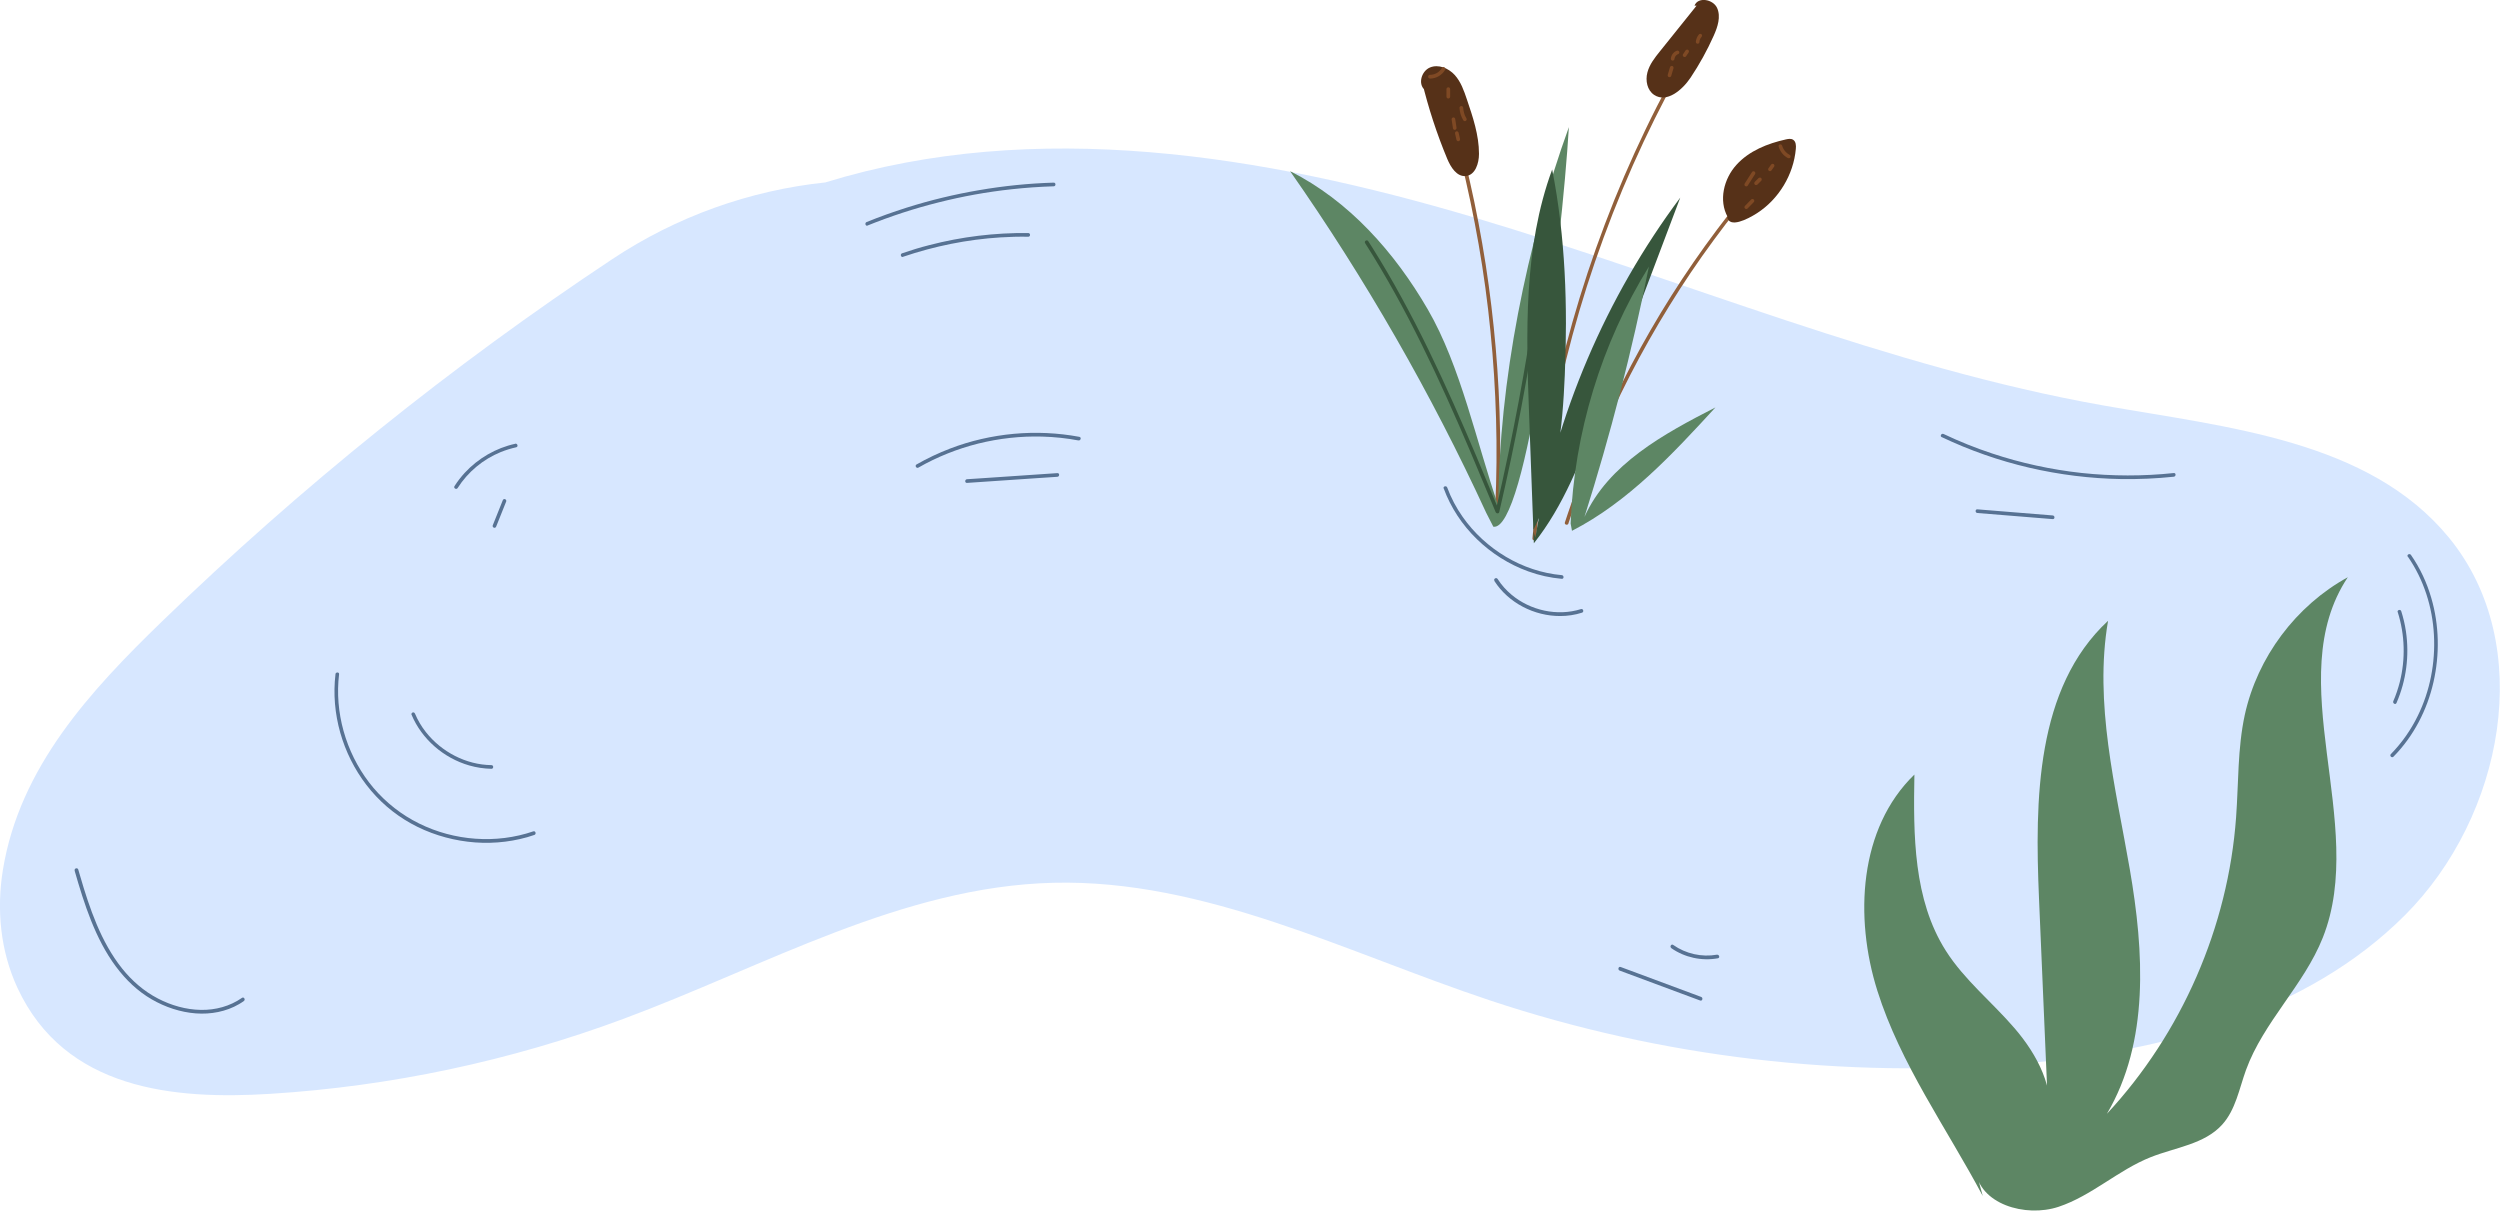 <?xml version="1.0" encoding="UTF-8"?>
<svg id="Capa_2" data-name="Capa 2" xmlns="http://www.w3.org/2000/svg" viewBox="0 0 298.97 144.77">
  <defs>
    <style>
      .cls-1 {
        fill: #915f3a;
      }

      .cls-2 {
        fill: #37563c;
      }

      .cls-3 {
        fill: #5d8664;
      }

      .cls-4 {
        fill: #577293;
      }

      .cls-5 {
        fill: #563118;
      }

      .cls-6 {
        fill: #7f4924;
      }

      .cls-7 {
        fill: #d7e7ff;
      }
    </style>
  </defs>
  <g id="Capa_1-2" data-name="Capa 1">
    <g id="Lago">
      <path id="agua" class="cls-7" d="m98.76,21.81c-9.13.95-17.89,4.1-25.54,9.18-19.22,12.75-37.27,27.27-53.84,43.32C10.8,82.62,2.35,91.75.35,104.01c-.78,4.77-.3,9.72,1.73,14.11,5.67,12.23,18.73,13.41,30.25,12.69,14.41-.9,28.68-3.93,42.21-8.96,16.96-6.3,33.35-15.84,51.44-16.28,18.14-.44,35.02,8.35,52.24,14.08,20.48,6.81,42.36,9.38,63.86,7.52,16.57-1.44,33.78-5.97,45.53-17.73,11.75-11.76,15.79-32.3,5.25-45.15-9.57-11.66-26.44-13.17-41.31-15.8-25.84-4.57-50.2-15.04-75.35-22.51-25.15-7.47-52.37-11.89-77.45-4.18h0Z"/>
      <g id="planta-fuera-agua">
        <g id="lineas-planta-fuera-agua">
          <path class="cls-2" d="m275.43,87.1c-2.61,2.62-4.23,5.99-5.23,9.51-1.06,3.71-1.52,7.55-2.01,11.36-.49,3.78-.99,7.61-2.16,11.25-1.12,3.5-2.95,6.73-5.78,9.14-1.56,1.32-3.29,2.43-4.88,3.71-1.49,1.2-2.89,2.59-3.61,4.39-.17.43-.3.88-.39,1.34-.05.28.37.4.43.12.36-1.93,1.55-3.48,2.99-4.77,1.51-1.36,3.22-2.46,4.83-3.7,1.49-1.15,2.82-2.46,3.91-4.01,1.03-1.46,1.83-3.08,2.47-4.75,1.34-3.54,1.92-7.32,2.43-11.05.52-3.81.92-7.66,1.82-11.41.86-3.54,2.21-7.03,4.6-9.83.29-.34.6-.67.91-.99.2-.2-.11-.51-.31-.31h0Z"/>
          <path class="cls-2" d="m248.98,94.34c.97,2.91,1.19,5.98,1.01,9.03-.18,3.1-.75,6.16-1.32,9.21-.5,2.7-.99,5.41-1.2,8.16-.19,2.57-.15,5.18.34,7.72.47,2.45,1.38,4.83,2.87,6.85.19.25.39.5.59.75.18.22.49-.1.31-.31-1.61-1.92-2.65-4.25-3.2-6.69-.57-2.51-.66-5.1-.51-7.66.16-2.7.61-5.35,1.1-8.01.56-3.03,1.14-6.06,1.4-9.13.25-2.98.16-6.02-.63-8.93-.1-.37-.21-.74-.33-1.1-.09-.27-.52-.15-.43.12h0Z"/>
          <path class="cls-2" d="m229.69,115.74c.02,2.04.54,4.04,1.4,5.89.87,1.86,2.08,3.55,3.49,5.04,1.51,1.6,3.27,2.97,5.11,4.18,1.88,1.24,3.86,2.32,5.86,3.36,1.02.53,2.03,1.09,3.09,1.55,1.04.45,2.17.8,3.32.72.28-.02.56-.06.84-.13.28-.07.16-.49-.12-.43-2.23.56-4.43-.8-6.33-1.79-1.95-1.01-3.89-2.05-5.75-3.22-1.83-1.16-3.59-2.45-5.14-3.97-1.44-1.41-2.68-3.03-3.62-4.81-.92-1.75-1.54-3.67-1.67-5.64-.02-.25-.02-.49-.03-.74,0-.28-.44-.28-.44,0h0Z"/>
        </g>
        <path id="planta-fuera-agua-2" data-name="planta-fuera-agua" class="cls-3" d="m237.11,143.02c-4.32-8.13-9.83-15.75-12.6-24.54-2.77-8.78-2.2-19.44,4.43-25.85-.13,7.24-.13,14.95,3.76,21.07,2.22,3.5,5.54,6.14,8.24,9.29,2.7,3.15,4.87,7.23,4.05,11.29-.38-8.95-.77-17.9-1.15-26.86-.5-11.77-.38-25.16,8.26-33.18-1.7,9.86.9,19.87,2.6,29.72,1.7,9.86,2.35,20.63-2.74,29.24,8.95-9.63,14.5-22.35,15.45-35.46.3-4.09.17-8.24,1.04-12.25,1.51-6.9,6.12-13.06,12.32-16.46-8.13,12.22,2.43,29.46-2.99,43.1-2.26,5.69-7.1,10.09-9.19,15.84-.81,2.25-1.24,4.75-2.84,6.52-2.12,2.35-5.59,2.72-8.54,3.89-3.89,1.54-7.06,4.62-11.03,5.94-3.97,1.32-9.55-.33-9.94-4.49l.87,3.18Z"/>
      </g>
      <g id="planta-agua">
        <path class="cls-1" d="m183.69,64.39c.37-4.1.92-8.19,1.65-12.25.73-4.04,1.63-8.05,2.7-12.01s2.32-7.88,3.74-11.73c1.42-3.87,3.01-7.68,4.76-11.41,1.75-3.72,3.65-7.36,5.72-10.91.26-.45.52-.89.79-1.33.15-.24-.24-.47-.38-.22-2.12,3.56-4.09,7.21-5.88,10.94-1.78,3.7-3.41,7.48-4.86,11.32-1.47,3.87-2.77,7.81-3.9,11.79-1.12,3.97-2.07,7.98-2.84,12.03-.77,4.05-1.37,8.14-1.78,12.24-.05.51-.1,1.03-.15,1.54-.03.28.42.28.44,0h0Z"/>
        <path class="cls-1" d="m179.21,61.81c.18-3.36.24-6.73.18-10.1-.06-3.37-.23-6.73-.52-10.09-.29-3.34-.69-6.68-1.2-9.99-.52-3.34-1.15-6.67-1.9-9.97-.37-1.63-.77-3.26-1.2-4.88-.22-.82-.44-1.63-.67-2.45-.11-.4-.23-.8-.34-1.2-.1-.33-.25-.66-.18-1.01.02-.11.06-.23.13-.32.02-.03.05-.08.08-.09,0,0,.04.05.04.05.19.21.5-.1.31-.31-.4-.46-.84.06-.97.47-.08.28-.08.55,0,.83.12.41.24.83.36,1.24.48,1.67.93,3.35,1.35,5.04.84,3.38,1.55,6.78,2.15,10.21.6,3.44,1.07,6.9,1.41,10.38.35,3.48.57,6.97.67,10.46.1,3.48.07,6.96-.09,10.43-.02.43-.04.86-.06,1.29-.01.28.43.28.44,0h0Z"/>
        <path class="cls-1" d="m187.56,62.6c.99-3.04,2.09-6.03,3.32-8.98,1.22-2.94,2.57-5.83,4.02-8.67,1.46-2.84,3.03-5.62,4.71-8.34,1.67-2.71,3.45-5.35,5.34-7.91,1.89-2.58,3.89-5.08,5.99-7.5.26-.29.51-.59.77-.88.19-.21-.12-.53-.31-.31-2.12,2.4-4.14,4.88-6.06,7.44-1.92,2.56-3.75,5.21-5.46,7.91-1.72,2.72-3.33,5.51-4.83,8.36-1.48,2.83-2.86,5.71-4.11,8.65-1.26,2.95-2.41,5.96-3.43,9-.12.37-.25.74-.37,1.11-.09.27.34.39.43.12h0Z"/>
        <path class="cls-5" d="m202.88.69l-4.35,5.42c-.63.78-1.27,1.59-1.52,2.55-.26.97-.03,2.14.81,2.69,1.49.99,3.35-.57,4.35-2.06,1.06-1.59,1.99-3.27,2.77-5.02.47-1.05.88-2.28.4-3.33-.49-1.05-2.3-1.35-2.7-.26h.25Z"/>
        <path class="cls-5" d="m170.05,9.74c.76,3.15,1.77,6.25,3.02,9.25.42,1.01,1.15,2.18,2.24,2.06,1.12-.12,1.56-1.52,1.56-2.65,0-2.24-.73-4.4-1.45-6.52-.35-1.04-.72-2.11-1.46-2.92-.74-.81-1.94-1.31-2.95-.89s-1.47,1.95-.64,2.67l-.31-1Z"/>
        <path class="cls-5" d="m206.61,25.95c-1.1-1.97-.47-4.57,1.05-6.24,1.51-1.67,3.72-2.55,5.92-3.04.28-.06.6-.12.85.04.34.21.37.69.33,1.09-.27,3.09-2.04,6.02-4.65,7.7-1.16.74-3.29,1.81-3.56.46h.06Z"/>
        <path class="cls-3" d="m178.59,62.99c3.97.59,8.17-33.5,9.03-47.79-5.04,13.93-8.37,30.47-8.44,45.29-2.58-7.45-4.48-16.69-8.44-23.5-3.96-6.82-9.41-12.98-16.46-16.52,9.01,12.88,16.87,26.57,23.45,40.85l.86,1.68Z"/>
        <path class="cls-2" d="m163.26,29.09c1.25,1.96,2.43,3.96,3.56,5.99,1.13,2.03,2.2,4.09,3.23,6.18,1.03,2.09,2.02,4.19,2.97,6.31.96,2.12,1.89,4.26,2.8,6.4.91,2.15,1.81,4.3,2.7,6.45.11.27.23.55.34.82.08.18.37.23.43,0,.96-4.12,1.84-8.26,2.62-12.41.79-4.15,1.49-8.33,2.11-12.51.35-2.35.66-4.7.95-7.06.03-.28-.41-.28-.44,0-.52,4.18-1.12,8.34-1.81,12.5-.69,4.16-1.47,8.31-2.33,12.43-.48,2.32-1,4.63-1.53,6.93h.43c-.9-2.16-1.79-4.31-2.7-6.47-.91-2.16-1.84-4.3-2.79-6.44-.95-2.13-1.94-4.26-2.96-6.36-1.02-2.1-2.09-4.18-3.21-6.23-1.11-2.04-2.28-4.05-3.52-6.02-.16-.25-.32-.5-.48-.75-.15-.24-.53-.02-.38.22h0Z"/>
        <path class="cls-2" d="m183.61,64.29c2.43-14.67,8.43-28.74,17.33-40.66-3.28,8.67-6.55,17.35-9.83,26.02-2.03,5.37-4.11,10.83-7.68,15.32-.19-5.05-.37-10.09-.56-15.14-.37-9.96-.69-20.21,2.75-29.56,1.6,8.08,1.86,16.37,1.51,24.59-.27,6.37-.94,12.9-3.79,18.6l.27.83Z"/>
        <path class="cls-3" d="m187.83,62.61c.41-10.82,3.67-21.52,9.36-30.73-2.02,10.11-4.6,20.11-7.71,29.94,2.86-6.33,9.48-9.93,15.67-13.1-5.13,5.59-10.42,11.29-17.16,14.76l-.16-.87Z"/>
        <path class="cls-6" d="m209.51,20.59c-.29.46-.58.92-.87,1.37-.06.1-.02.25.08.3.11.06.24.03.3-.08.29-.46.58-.91.87-1.37.06-.1.02-.25-.08-.3-.11-.06-.24-.03-.3.08h0Z"/>
        <path class="cls-6" d="m210.3,21.3c-.15.15-.3.3-.45.45-.04.04-.06.1-.06.16s.02.12.06.16c.04.04.1.07.16.06.06,0,.11-.02.16-.06.15-.15.3-.3.45-.45.04-.04.06-.1.06-.16s-.02-.12-.06-.16c-.04-.04-.1-.07-.16-.06-.06,0-.11.02-.16.06h0Z"/>
        <path class="cls-6" d="m211.79,19.7c-.1.15-.21.29-.31.44-.03.04-.04.12-.02.17.01.05.05.11.1.13.05.03.11.04.17.02.09-.04.11-.07.13-.1.1-.15.21-.29.31-.44.03-.04.04-.12.02-.17-.01-.05-.05-.11-.1-.13-.05-.03-.11-.04-.17-.02-.09.04-.11.07-.13.1h0Z"/>
        <path class="cls-6" d="m209.42,23.86c-.25.25-.49.51-.74.76-.08.08-.09.23,0,.31.09.08.23.09.31,0,.25-.25.49-.51.74-.76.08-.08.09-.23,0-.31-.09-.08-.23-.09-.31,0h0Z"/>
        <path class="cls-6" d="m199.71,8.04l-.27.91c-.03.11.04.25.15.27.12.03.24-.04.27-.15.09-.3.18-.61.27-.91.03-.11-.04-.25-.15-.27-.12-.03-.24.04-.27.15h0Z"/>
        <path class="cls-6" d="m201.57,6.04c-.1.15-.2.3-.3.45-.03.05-.04.12-.02.17.01.05.05.11.1.13.05.03.11.04.17.02.06-.02.1-.05.13-.1.1-.15.2-.3.3-.45.03-.05.04-.12.02-.17-.01-.05-.05-.11-.1-.13-.05-.03-.11-.04-.17-.02-.06.02-.1.05-.13.1h0Z"/>
        <path class="cls-6" d="m203.18,4.11c-.22.25-.35.56-.38.9,0,.12.11.23.22.22.13,0,.21-.1.22-.22,0-.03,0-.06,0-.09,0-.05.04-.16.08-.26,0,0,.03-.07.07-.12.02-.03.04-.05.06-.08.11-.13.13-.27.04-.35-.08-.08-.23-.09-.31,0h0Z"/>
        <path class="cls-6" d="m200.56,6.05c-.42.15-.71.53-.75.98,0,.12.11.23.22.22.13,0,.21-.1.22-.22,0-.02,0-.06.02-.1.03-.1.05-.14.07-.17.06-.09.09-.12.11-.14.08-.07.12-.09.15-.11.12-.05.17-.08.2-.13.03-.05.04-.12.02-.17-.03-.11-.16-.2-.27-.15h0Z"/>
        <path class="cls-6" d="m174.01,15.98c.06.25.11.5.17.75.03.11.16.19.27.15.12-.04.18-.15.15-.27-.06-.25-.11-.5-.17-.75-.03-.11-.16-.19-.27-.15-.12.04-.18.15-.15.27h0Z"/>
        <path class="cls-6" d="m174.54,12.91c.03.52.18,1.02.45,1.47.06.1.2.14.3.08.1-.06.14-.2.08-.3-.06-.1-.12-.21-.17-.32-.03-.07.01.04-.02-.04-.01-.03-.02-.06-.03-.09-.02-.05-.04-.11-.05-.16-.03-.11-.06-.22-.08-.33-.02-.12-.03-.19-.04-.32,0-.11-.1-.23-.22-.22-.11,0-.23.1-.22.22h0Z"/>
        <path class="cls-6" d="m172.98,10.66v.9c0,.12.1.23.22.22.12,0,.22-.1.22-.22v-.9c0-.12-.1-.23-.22-.22-.12,0-.22.1-.22.22h0Z"/>
        <path class="cls-6" d="m173.6,14.32c.05.35.11.7.16,1.05.02.11.17.19.27.15.12-.04.17-.15.15-.27-.05-.35-.11-.7-.16-1.05-.02-.11-.17-.19-.27-.15-.12.04-.17.15-.15.27h0Z"/>
        <path class="cls-6" d="m171,9.4c.74,0,1.45-.41,1.82-1.05.14-.24-.24-.47-.38-.22-.15.25-.36.46-.61.6-.26.15-.54.22-.83.22-.28,0-.28.44,0,.44h0Z"/>
        <path class="cls-6" d="m212.71,17.53c.16.58.56,1.09,1.1,1.37.1.05.24.03.3-.08.05-.1.03-.24-.08-.3-.06-.03-.12-.06-.17-.1-.03-.02-.06-.04-.09-.06-.15-.12-.24-.21-.32-.31-.05-.07-.07-.1-.09-.12-.04-.06-.07-.11-.1-.17-.02-.03-.03-.06-.05-.09-.05-.12-.07-.18-.09-.25-.03-.11-.16-.19-.27-.15-.11.04-.19.15-.15.27h0Z"/>
      </g>
      <g id="lineas-agua">
        <path class="cls-4" d="m172.65,58.41c.84,2.29,2.21,4.36,3.96,6.06,1.75,1.7,3.85,3.03,6.15,3.86,1.29.47,2.64.77,4.01.89.28.03.28-.42,0-.44-2.36-.21-4.66-.99-6.69-2.2-2.02-1.2-3.8-2.83-5.15-4.75-.77-1.09-1.4-2.28-1.86-3.53-.1-.26-.52-.15-.43.12h0Z"/>
        <path class="cls-4" d="m178.71,69.48c1.68,2.62,4.77,4.2,7.87,4.19.88,0,1.76-.13,2.61-.4.27-.09.15-.51-.12-.43-2.83.89-6.06.17-8.32-1.73-.64-.54-1.2-1.16-1.65-1.87-.15-.24-.54-.02-.38.22h0Z"/>
        <path class="cls-4" d="m232.2,52.27c3.35,1.59,6.86,2.82,10.47,3.66,3.61.84,7.31,1.3,11.01,1.36,2.1.03,4.19-.06,6.28-.28.28-.03.28-.47,0-.44-3.66.39-7.37.38-11.03-.01-3.64-.4-7.24-1.18-10.72-2.34-1.97-.65-3.9-1.43-5.78-2.32-.26-.12-.48.26-.22.38h0Z"/>
        <path class="cls-4" d="m236.47,61.35c3,.24,6,.49,9.01.73.28.02.28-.42,0-.44-3-.24-6-.49-9.01-.73-.28-.02-.28.42,0,.44h0Z"/>
        <path class="cls-4" d="m103.75,26.97c2.75-1.11,5.59-2.04,8.47-2.76,2.88-.73,5.82-1.26,8.78-1.58,1.67-.18,3.34-.3,5.01-.35.28,0,.28-.45,0-.44-2.99.09-5.97.39-8.92.9-2.94.5-5.85,1.2-8.69,2.1-1.61.51-3.2,1.08-4.76,1.71-.26.1-.15.53.12.43h0Z"/>
        <path class="cls-4" d="m107.99,30.71c3.76-1.28,7.68-2.07,11.64-2.32,1.11-.07,2.22-.1,3.34-.08.28,0,.28-.44,0-.44-3.98-.05-7.98.44-11.83,1.44-1.1.28-2.19.61-3.26.98-.27.09-.15.52.12.43h0Z"/>
        <path class="cls-4" d="m109.83,55.92c2.23-1.28,4.64-2.24,7.14-2.87,2.5-.62,5.08-.91,7.65-.84,1.46.04,2.91.19,4.34.46.28.05.4-.37.12-.43-2.58-.48-5.22-.6-7.84-.36-2.61.24-5.19.83-7.64,1.77-1.38.53-2.71,1.16-3.99,1.89-.25.14-.02.52.22.38h0Z"/>
        <path class="cls-4" d="m115.64,57.75c2.8-.19,5.6-.38,8.4-.57.8-.05,1.61-.11,2.41-.16.28-.02.28-.46,0-.44-2.8.19-5.6.38-8.4.57-.8.05-1.61.11-2.41.16-.28.02-.28.46,0,.44h0Z"/>
        <path class="cls-4" d="m61.62,53.07c-2.31.5-4.44,1.74-6.04,3.47-.45.49-.87,1.03-1.23,1.6-.15.24.23.46.38.22,1.22-1.92,3.05-3.44,5.16-4.3.6-.24,1.21-.43,1.84-.57.28-.06.16-.49-.12-.43h0Z"/>
        <path class="cls-4" d="m60.12,59.84c-.4,1-.8,2-1.2,3-.04.11.05.24.15.27.13.04.23-.04.27-.15.4-1,.8-2,1.2-3,.04-.11-.05-.24-.15-.27-.13-.04-.23.04-.27.15h0Z"/>
        <path class="cls-4" d="m193.69,116.07c2.5.93,5,1.86,7.5,2.79.71.26,1.42.53,2.13.79.27.1.38-.33.12-.43-2.5-.93-5-1.86-7.5-2.79-.71-.26-1.42-.53-2.13-.79-.27-.1-.38.33-.12.43h0Z"/>
        <path class="cls-4" d="m199.87,113.39c1.61,1.12,3.64,1.56,5.57,1.21.28-.05.16-.47-.12-.43-1.82.32-3.72-.11-5.23-1.17-.23-.16-.45.22-.22.38h0Z"/>
        <path class="cls-4" d="m8.92,104.11c.58,2.03,1.2,4.05,1.98,6.01.78,1.93,1.72,3.81,2.97,5.48,1.17,1.57,2.59,2.94,4.29,3.92,1.6.92,3.41,1.53,5.26,1.67,1.78.13,3.61-.2,5.17-1.11.2-.11.39-.24.57-.37.23-.16.01-.54-.22-.38-1.44,1.01-3.17,1.47-4.92,1.44-1.79-.03-3.56-.54-5.13-1.36-1.68-.87-3.1-2.11-4.28-3.58-1.27-1.59-2.25-3.4-3.04-5.27-.8-1.9-1.43-3.87-2-5.85-.07-.24-.14-.48-.21-.72-.08-.27-.5-.16-.43.12h0Z"/>
        <path class="cls-4" d="m287.96,66.58c1.9,2.75,2.94,6.04,3.11,9.37.18,3.31-.47,6.69-1.94,9.67-.82,1.68-1.9,3.22-3.21,4.56-.2.2.11.51.31.31,2.4-2.44,4.02-5.57,4.78-8.9.76-3.31.7-6.82-.26-10.09-.53-1.83-1.34-3.57-2.43-5.14-.16-.23-.54-.01-.38.22h0Z"/>
        <path class="cls-4" d="m286.74,73.2c.86,2.71.94,5.64.24,8.39-.2.77-.45,1.53-.77,2.26-.11.26.27.48.38.22,1.17-2.69,1.56-5.67,1.13-8.57-.12-.82-.31-1.62-.56-2.41-.09-.27-.51-.15-.43.12h0Z"/>
        <path class="cls-4" d="m40.12,80.63c-.28,2.34-.07,4.72.57,6.99.64,2.25,1.7,4.39,3.13,6.25,1.44,1.88,3.25,3.45,5.32,4.6,2.1,1.17,4.43,1.9,6.81,2.19,2.37.29,4.8.11,7.1-.54.29-.08.57-.17.85-.27.27-.09.15-.52-.12-.43-2.22.76-4.58,1.05-6.92.88-2.33-.16-4.64-.78-6.74-1.82-2.09-1.03-3.94-2.48-5.45-4.25-1.48-1.75-2.61-3.8-3.33-5.98-.72-2.18-1.03-4.49-.87-6.78.02-.28.05-.56.08-.84.03-.28-.41-.28-.44,0h0Z"/>
        <path class="cls-4" d="m49.21,85.46c1.23,2.94,3.85,5.2,6.91,6.08.86.25,1.76.38,2.65.4.28,0,.28-.44,0-.44-3.04-.04-5.96-1.57-7.84-3.95-.53-.67-.97-1.42-1.3-2.2-.05-.11-.15-.19-.27-.15-.1.03-.2.16-.15.27h0Z"/>
      </g>
    </g>
  </g>
</svg>